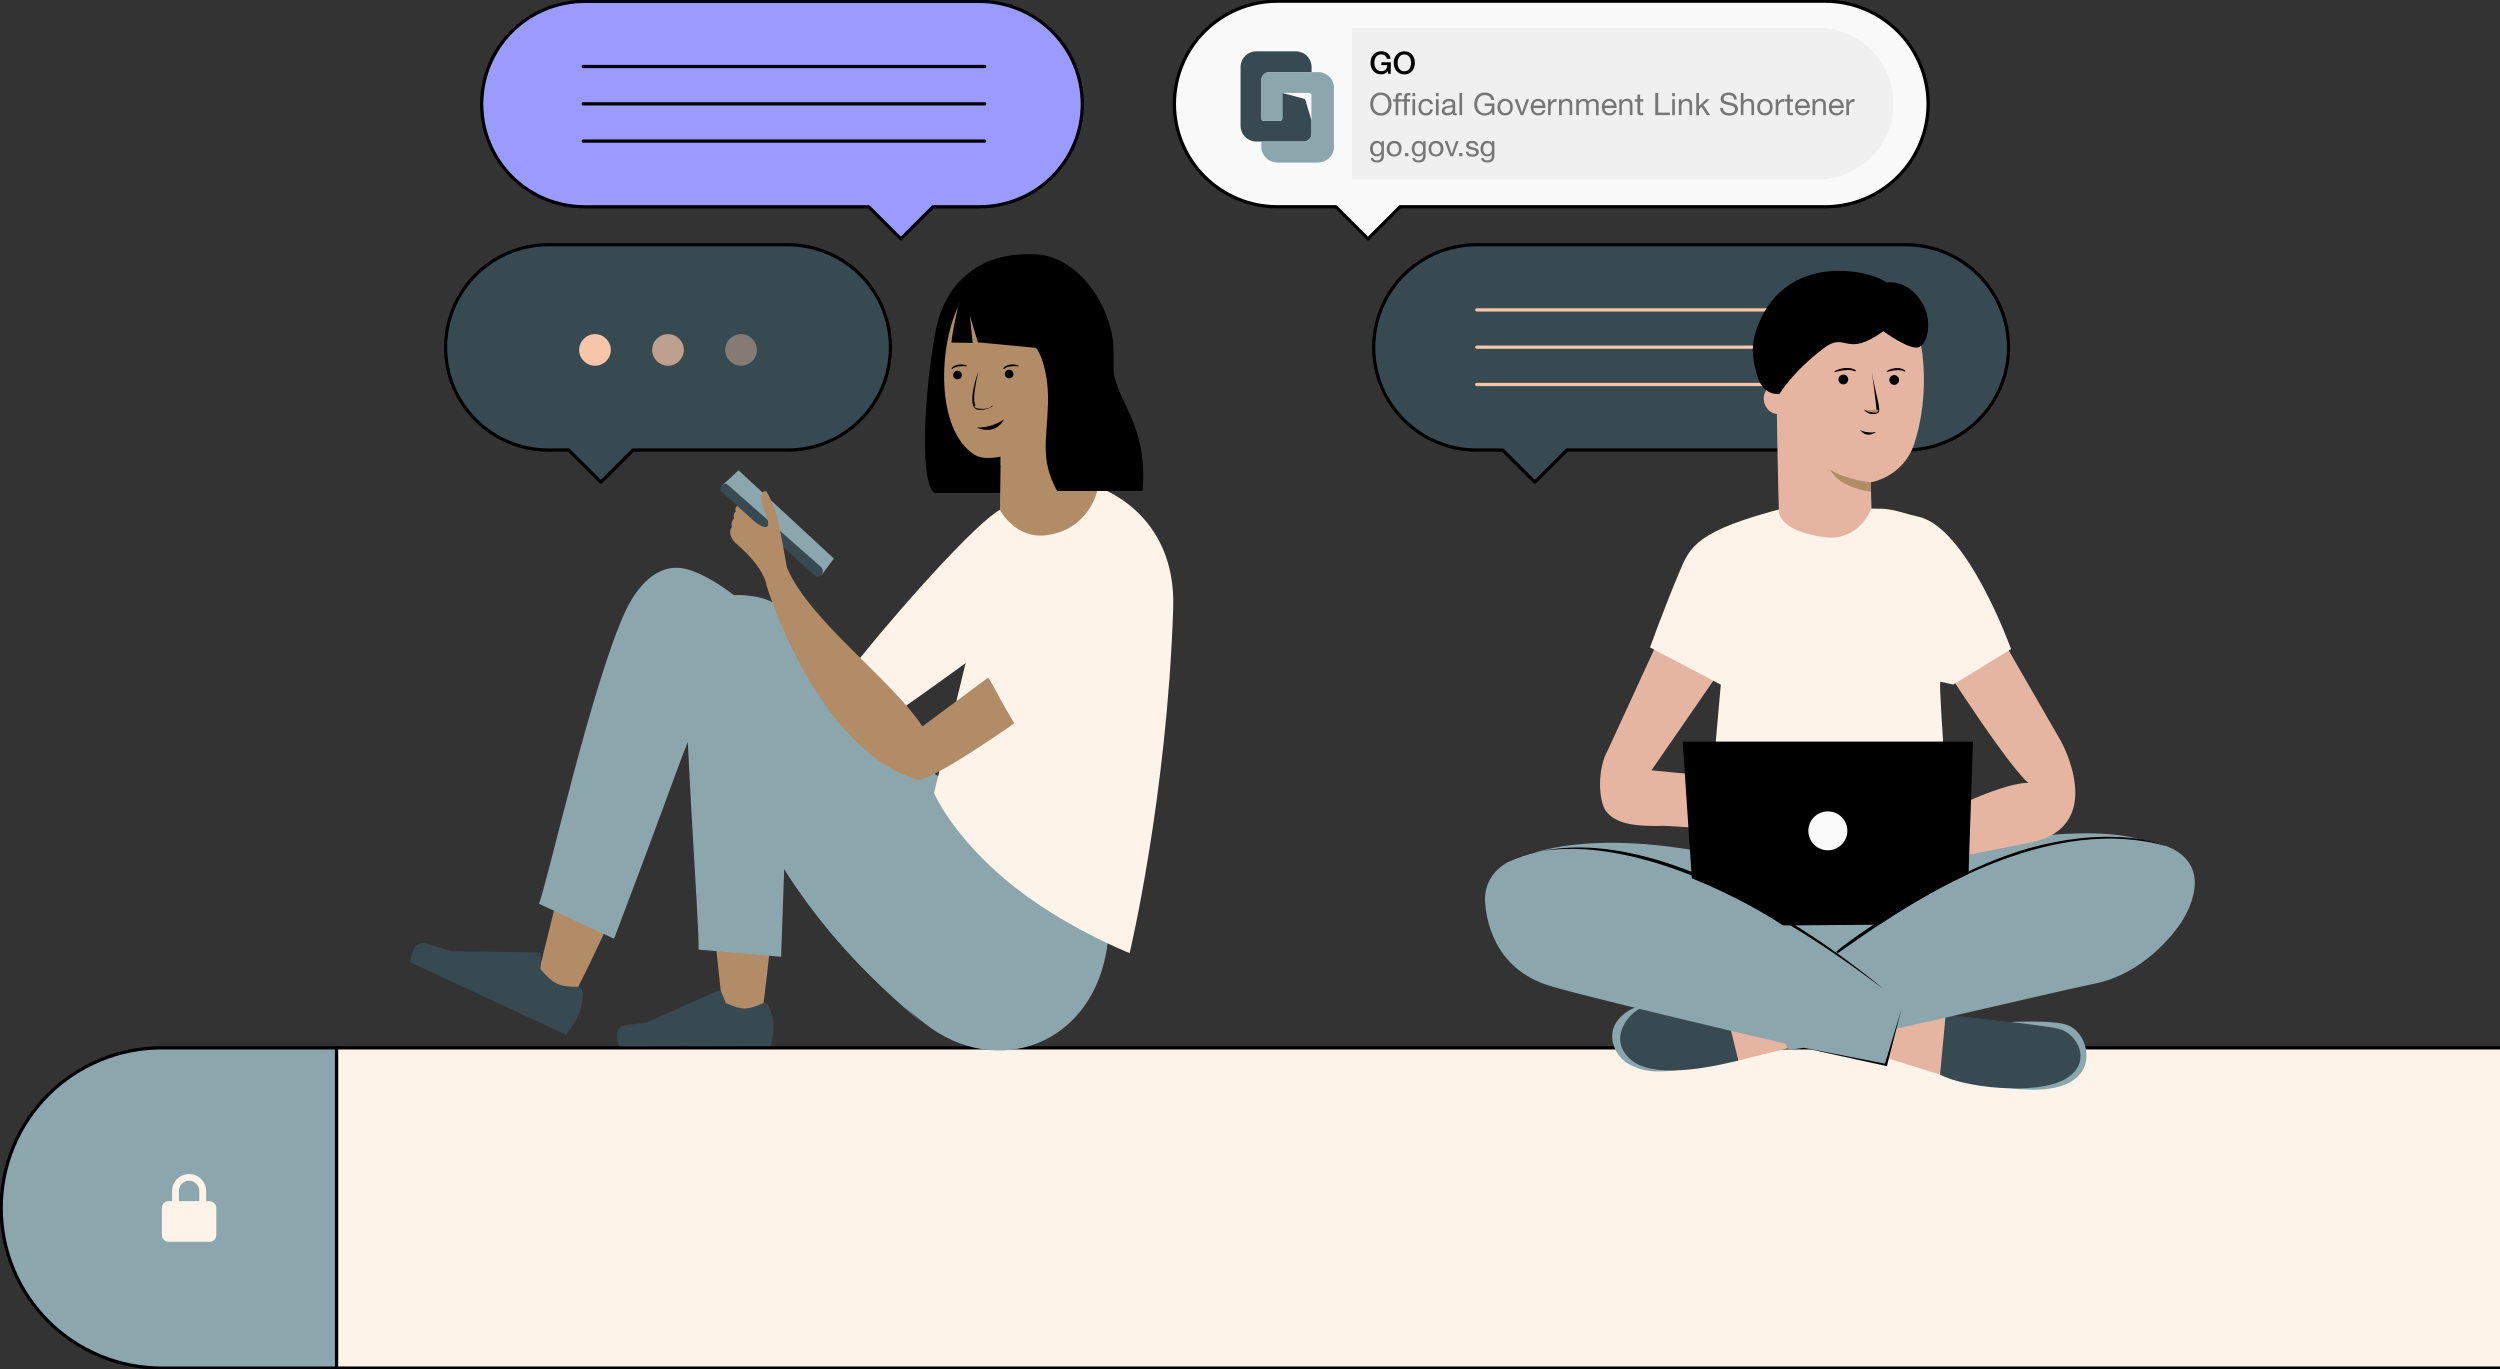 <svg width="765" height="419" viewBox="0 0 765 419" fill="none" xmlns="http://www.w3.org/2000/svg">
<rect x="0" y="0" width="765" height="419" fill="#333333" stroke="none"/>
<g clip-path="url(#clip0)">
<path d="M49.458 418.646C43.01 418.646 36.625 417.378 30.668 414.915C24.711 412.452 19.299 408.842 14.739 404.291C10.181 399.74 6.564 394.337 4.097 388.391C1.631 382.445 0.361 376.073 0.362 369.637C0.362 356.641 5.535 344.178 14.742 334.988C23.949 325.799 36.437 320.636 49.458 320.636H102.994V418.646H49.458Z" fill="#8CA6AD" stroke="black" stroke-miterlimit="10"/>
<path d="M797.535 418.646H102.995V320.636H797.535C810.557 320.636 823.045 325.799 832.253 334.988C841.462 344.177 846.636 356.641 846.638 369.637C846.638 376.073 845.368 382.446 842.9 388.392C840.432 394.338 836.816 399.741 832.256 404.291C827.696 408.842 822.283 412.452 816.326 414.915C810.368 417.378 803.983 418.646 797.535 418.646Z" fill="#FDF3E8" stroke="black" stroke-linecap="round" stroke-linejoin="round"/>
<path d="M57.869 359.254C56.494 359.256 55.176 359.8 54.2 360.766C53.225 361.733 52.671 363.045 52.66 364.417V367.533H51.624C51.072 367.533 50.542 367.752 50.151 368.141C49.76 368.53 49.539 369.057 49.538 369.608V377.916C49.538 378.469 49.757 378.998 50.149 379.389C50.54 379.779 51.071 379.999 51.624 379.999H64.106C64.659 379.999 65.19 379.779 65.582 379.389C65.973 378.998 66.193 378.469 66.193 377.916V369.637C66.191 369.086 65.97 368.559 65.579 368.17C65.188 367.781 64.658 367.562 64.106 367.562H63.07V364.417C63.061 363.046 62.509 361.734 61.534 360.767C60.56 359.8 59.243 359.256 57.869 359.254ZM54.746 367.562V364.417C54.746 363.59 55.075 362.798 55.661 362.213C56.246 361.629 57.041 361.301 57.869 361.301C58.697 361.301 59.491 361.629 60.077 362.213C60.662 362.798 60.991 363.59 60.991 364.417V367.533L54.746 367.562Z" fill="#FDF3E8"/>
<path d="M167.84 74.886H241.009C249.352 74.892 257.352 78.202 263.252 84.09C269.153 89.977 272.471 97.961 272.479 106.288C272.479 110.416 271.664 114.503 270.081 118.316C268.499 122.13 266.179 125.595 263.255 128.513C260.331 131.432 256.859 133.747 253.038 135.327C249.218 136.906 245.123 137.719 240.987 137.719H193.71L183.879 147.531L174.048 137.719H167.84C159.488 137.719 151.478 134.408 145.572 128.513C139.666 122.619 136.348 114.624 136.348 106.288C136.356 97.957 139.677 89.97 145.582 84.082C151.487 78.194 159.493 74.886 167.84 74.886Z" fill="#384A51" stroke="black" stroke-linecap="round" stroke-linejoin="round"/>
<path d="M182.068 111.92C184.744 111.92 186.914 109.755 186.914 107.083C186.914 104.412 184.744 102.246 182.068 102.246C179.391 102.246 177.221 104.412 177.221 107.083C177.221 109.755 179.391 111.92 182.068 111.92Z" fill="#F7C5A8"/>
<path opacity="0.7" d="M204.41 111.92C207.086 111.92 209.256 109.755 209.256 107.083C209.256 104.412 207.086 102.246 204.41 102.246C201.733 102.246 199.563 104.412 199.563 107.083C199.563 109.755 201.733 111.92 204.41 111.92Z" fill="#F7C5A8"/>
<path opacity="0.4" d="M226.759 111.92C229.435 111.92 231.605 109.755 231.605 107.083C231.605 104.412 229.435 102.246 226.759 102.246C224.082 102.246 221.912 104.412 221.912 107.083C221.912 109.755 224.082 111.92 226.759 111.92Z" fill="#F7C5A8"/>
<path d="M299.703 0.426H178.888C170.536 0.426 162.526 3.738 156.62 9.632C150.714 15.527 147.396 23.521 147.396 31.857C147.398 40.192 150.717 48.185 156.622 54.078C162.528 59.971 170.537 63.281 178.888 63.281H265.821L275.652 73.093L285.483 63.281H299.703C308.054 63.281 316.062 59.97 321.966 54.077C327.871 48.184 331.188 40.191 331.188 31.857C331.188 23.523 327.871 15.529 321.967 9.635C316.062 3.74 308.054 0.428 299.703 0.426Z" fill="#9A9AFF" stroke="black" stroke-linecap="round" stroke-linejoin="round"/>
<path d="M178.475 20.354H301.297" stroke="black" stroke-linecap="round" stroke-linejoin="round"/>
<path d="M178.475 31.77H301.297" stroke="black" stroke-linecap="round" stroke-linejoin="round"/>
<path d="M178.475 43.18H301.297" stroke="black" stroke-linecap="round" stroke-linejoin="round"/>
<path d="M558.482 0.361H390.875C382.517 0.361 374.501 3.675 368.591 9.574C362.681 15.472 359.361 23.472 359.361 31.814C359.36 35.945 360.175 40.036 361.758 43.853C363.341 47.669 365.662 51.138 368.589 54.059C371.515 56.98 374.99 59.298 378.813 60.879C382.637 62.46 386.736 63.274 390.875 63.274H408.747L418.585 73.093L428.423 63.274H558.482C566.842 63.274 574.86 59.959 580.771 54.059C586.682 48.16 590.003 40.158 590.003 31.814C590.001 23.472 586.679 15.472 580.768 9.573C574.857 3.675 566.841 0.361 558.482 0.361Z" fill="#F9F9F9" stroke="black" stroke-linecap="round" stroke-linejoin="round"/>
<path d="M556.222 54.879H413.709V8.553H556.222C562.37 8.553 568.267 10.991 572.614 15.33C576.962 19.669 579.404 25.554 579.404 31.691C579.411 34.733 578.816 37.748 577.654 40.561C576.492 43.374 574.785 45.93 572.632 48.084C570.479 50.238 567.921 51.947 565.105 53.113C562.289 54.279 559.27 54.879 556.222 54.879Z" fill="#F0F0F0"/>
<path d="M425.554 22.609H424.829L424.648 21.821C424.386 22.126 424.063 22.373 423.699 22.544C423.356 22.689 422.985 22.761 422.612 22.754C422.143 22.761 421.678 22.665 421.25 22.472C420.863 22.293 420.517 22.034 420.236 21.713C419.951 21.382 419.732 20.999 419.591 20.585C419.302 19.697 419.302 18.74 419.591 17.852C419.732 17.44 419.951 17.059 420.236 16.731C420.515 16.405 420.861 16.144 421.25 15.964C421.678 15.771 422.143 15.675 422.612 15.682C422.965 15.678 423.317 15.727 423.656 15.827C423.977 15.915 424.279 16.062 424.547 16.261C424.82 16.465 425.047 16.725 425.213 17.022C425.379 17.32 425.48 17.65 425.51 17.989H424.351C424.329 17.781 424.26 17.581 424.148 17.403C424.047 17.239 423.914 17.096 423.757 16.984C423.597 16.87 423.418 16.784 423.228 16.731C423.028 16.673 422.821 16.643 422.612 16.644C422.287 16.635 421.966 16.71 421.678 16.861C421.42 17.001 421.201 17.202 421.04 17.447C420.868 17.697 420.743 17.976 420.671 18.271C420.596 18.581 420.557 18.899 420.555 19.218C420.557 19.535 420.596 19.85 420.671 20.158C420.745 20.455 420.87 20.736 421.04 20.99C421.203 21.231 421.422 21.429 421.678 21.568C421.966 21.719 422.287 21.794 422.612 21.785C422.885 21.797 423.158 21.758 423.417 21.669C423.639 21.59 423.841 21.465 424.011 21.301C424.176 21.134 424.301 20.931 424.373 20.708C424.455 20.458 424.499 20.197 424.503 19.934H422.707V19.059H425.604L425.554 22.609Z" fill="black"/>
<path d="M429.727 15.704C430.194 15.697 430.656 15.793 431.081 15.986C431.475 16.163 431.824 16.424 432.103 16.753C432.386 17.081 432.603 17.462 432.74 17.873C433.04 18.76 433.04 19.72 432.74 20.607C432.603 21.02 432.386 21.403 432.103 21.735C431.821 22.058 431.472 22.317 431.081 22.494C430.653 22.68 430.19 22.776 429.723 22.776C429.256 22.776 428.793 22.68 428.365 22.494C427.977 22.314 427.631 22.056 427.35 21.735C427.062 21.404 426.841 21.021 426.698 20.607C426.408 19.718 426.408 18.761 426.698 17.873C426.839 17.462 427.058 17.081 427.343 16.753C427.622 16.427 427.968 16.165 428.357 15.986C428.787 15.791 429.255 15.695 429.727 15.704ZM429.727 16.666C429.402 16.657 429.08 16.732 428.792 16.883C428.534 17.023 428.315 17.224 428.155 17.468C427.983 17.719 427.857 17.998 427.785 18.293C427.706 18.602 427.668 18.921 427.669 19.24C427.668 19.557 427.706 19.873 427.785 20.18C427.859 20.476 427.984 20.758 428.155 21.011C428.318 21.252 428.536 21.451 428.792 21.59C429.08 21.741 429.402 21.816 429.727 21.807C430.051 21.814 430.373 21.739 430.661 21.59C430.916 21.449 431.134 21.251 431.299 21.011C431.464 20.756 431.586 20.475 431.661 20.18C431.742 19.873 431.783 19.557 431.784 19.24C431.783 18.92 431.742 18.602 431.661 18.293C431.588 18 431.465 17.721 431.299 17.468C431.136 17.225 430.917 17.024 430.661 16.883C430.373 16.733 430.051 16.659 429.727 16.666Z" fill="black"/>
<path d="M419.498 30.512C419.628 30.1 419.837 29.717 420.113 29.384C420.39 29.053 420.736 28.787 421.128 28.604C421.567 28.398 422.048 28.297 422.533 28.307C423.033 28.292 423.529 28.394 423.982 28.604C424.373 28.787 424.719 29.053 424.996 29.384C425.273 29.716 425.48 30.099 425.605 30.512C425.884 31.377 425.884 32.308 425.605 33.173C425.481 33.587 425.274 33.971 424.996 34.301C424.719 34.632 424.373 34.899 423.982 35.082C423.527 35.286 423.032 35.385 422.533 35.371C422.049 35.38 421.569 35.281 421.128 35.082C420.736 34.899 420.39 34.632 420.113 34.301C419.836 33.969 419.626 33.586 419.498 33.173C419.227 32.307 419.227 31.379 419.498 30.512ZM420.331 32.848C420.413 33.169 420.553 33.473 420.744 33.744C420.932 34.01 421.18 34.228 421.468 34.381C421.8 34.538 422.162 34.619 422.529 34.619C422.897 34.619 423.259 34.538 423.591 34.381C423.88 34.229 424.128 34.011 424.315 33.744C424.511 33.475 424.654 33.171 424.735 32.848C424.822 32.52 424.866 32.182 424.866 31.843C424.866 31.504 424.822 31.166 424.735 30.838C424.654 30.515 424.511 30.211 424.315 29.941C424.126 29.676 423.878 29.459 423.591 29.305C423.259 29.148 422.897 29.067 422.529 29.067C422.162 29.067 421.8 29.148 421.468 29.305C421.182 29.46 420.934 29.678 420.744 29.941C420.553 30.213 420.413 30.517 420.331 30.838C420.236 31.155 420.185 31.483 420.179 31.814C420.179 32.164 420.23 32.512 420.331 32.848Z" fill="#767676"/>
<path d="M426.25 31.04V30.368H427.075V29.645C427.065 29.479 427.089 29.312 427.148 29.156C427.207 29 427.298 28.859 427.416 28.741C427.706 28.52 428.066 28.412 428.43 28.437H428.691L428.944 28.495V29.218C428.872 29.193 428.796 29.176 428.72 29.168H428.495C428.334 29.154 428.174 29.195 428.039 29.283C427.978 29.337 427.932 29.404 427.904 29.48C427.876 29.556 427.868 29.637 427.879 29.717V30.368H428.829V31.091H427.879V35.27H427.075V31.04H426.25Z" fill="#767676"/>
<path d="M428.872 31.041V30.368H429.697V29.645C429.686 29.478 429.711 29.311 429.771 29.155C429.831 28.999 429.925 28.858 430.045 28.741C430.331 28.518 430.69 28.409 431.052 28.438H431.313C431.401 28.45 431.488 28.47 431.574 28.495V29.218C431.501 29.194 431.426 29.177 431.349 29.168H431.117C430.957 29.155 430.796 29.195 430.661 29.284C430.602 29.338 430.557 29.406 430.529 29.481C430.501 29.557 430.492 29.638 430.502 29.717V30.368H431.451V31.091H430.502V35.27H429.697V31.041H428.872Z" fill="#767676"/>
<path d="M432.226 29.45V28.466H433.03V29.45H432.226ZM433.03 30.368V35.256H432.226V30.368H433.03Z" fill="#767676"/>
<path d="M437.21 31.185C436.978 31.002 436.687 30.909 436.392 30.925C436.141 30.919 435.892 30.973 435.667 31.084C435.478 31.186 435.317 31.333 435.196 31.511C435.076 31.699 434.99 31.907 434.943 32.125C434.892 32.363 434.867 32.605 434.87 32.848C434.867 33.072 434.894 33.296 434.95 33.513C434.997 33.718 435.083 33.912 435.204 34.085C435.316 34.253 435.468 34.392 435.646 34.489C435.9 34.608 436.183 34.655 436.462 34.626C436.741 34.596 437.008 34.492 437.232 34.323C437.47 34.09 437.617 33.78 437.645 33.448H438.471C438.414 33.978 438.173 34.472 437.79 34.844C437.386 35.184 436.869 35.359 436.341 35.336C436.004 35.343 435.668 35.282 435.356 35.155C435.078 35.044 434.83 34.871 434.631 34.649C434.438 34.416 434.29 34.148 434.197 33.86C434.098 33.532 434.05 33.191 434.052 32.848C434.051 32.501 434.1 32.155 434.197 31.821C434.284 31.52 434.43 31.237 434.624 30.99C434.823 30.755 435.07 30.565 435.349 30.433C435.668 30.295 436.014 30.226 436.363 30.231C436.627 30.23 436.89 30.265 437.145 30.332C437.377 30.393 437.595 30.496 437.79 30.636C437.977 30.778 438.133 30.958 438.246 31.163C438.37 31.387 438.449 31.633 438.478 31.887H437.645C437.587 31.609 437.433 31.361 437.21 31.185Z" fill="#767676"/>
<path d="M439.413 29.45V28.466H440.224V29.45H439.413ZM440.224 30.368V35.256H439.413V30.368H440.224Z" fill="#767676"/>
<path d="M445.809 35.198C445.631 35.291 445.431 35.334 445.23 35.321C445.14 35.325 445.051 35.313 444.966 35.283C444.882 35.253 444.804 35.207 444.737 35.147C444.667 35.071 444.613 34.981 444.581 34.882C444.548 34.783 444.537 34.679 444.549 34.576C444.345 34.831 444.078 35.028 443.774 35.147C443.471 35.265 443.149 35.324 442.825 35.321C442.612 35.322 442.401 35.298 442.194 35.248C442.009 35.203 441.834 35.122 441.68 35.01C441.532 34.899 441.413 34.756 441.332 34.59C441.239 34.401 441.189 34.194 441.187 33.983C441.177 33.749 441.225 33.515 441.325 33.303C441.414 33.131 441.543 32.982 441.702 32.87C441.862 32.758 442.041 32.675 442.231 32.624C442.431 32.565 442.634 32.516 442.839 32.479C443.064 32.436 443.274 32.4 443.469 32.378C443.648 32.361 443.825 32.33 443.998 32.284C444.13 32.255 444.252 32.193 444.353 32.103C444.401 32.061 444.438 32.008 444.462 31.949C444.486 31.89 444.496 31.827 444.491 31.763C444.497 31.614 444.462 31.467 444.389 31.337C444.327 31.235 444.239 31.151 444.136 31.091C444.025 31.033 443.905 30.994 443.781 30.975C443.653 30.968 443.525 30.968 443.397 30.975C443.102 30.964 442.81 31.032 442.549 31.17C442.429 31.248 442.332 31.355 442.267 31.482C442.202 31.609 442.172 31.751 442.18 31.893H441.376C441.375 31.627 441.44 31.363 441.564 31.127C441.672 30.923 441.829 30.749 442.02 30.621C442.218 30.493 442.436 30.4 442.665 30.346C442.922 30.287 443.184 30.258 443.448 30.259C443.668 30.258 443.889 30.275 444.107 30.31C444.314 30.337 444.515 30.401 444.701 30.498C444.874 30.597 445.019 30.739 445.121 30.91C445.245 31.13 445.303 31.381 445.288 31.633V34.149C445.273 34.286 445.273 34.425 445.288 34.562C445.288 34.648 445.382 34.692 445.512 34.692C445.596 34.69 445.679 34.675 445.759 34.648L445.809 35.198ZM444.505 32.681C444.388 32.768 444.251 32.825 444.107 32.848C443.938 32.882 443.764 32.91 443.585 32.935L443.042 33.014C442.873 33.036 442.707 33.08 442.549 33.144C442.411 33.206 442.289 33.301 442.194 33.419C442.093 33.557 442.045 33.726 442.057 33.896C442.054 34.012 442.081 34.127 442.136 34.229C442.19 34.318 442.261 34.394 442.346 34.453C442.438 34.51 442.538 34.551 442.643 34.576C442.764 34.587 442.885 34.587 443.006 34.576C443.237 34.582 443.468 34.545 443.687 34.468C443.857 34.406 444.014 34.312 444.15 34.193C444.265 34.093 444.356 33.97 444.418 33.831C444.474 33.718 444.503 33.595 444.505 33.47V32.681Z" fill="#767676"/>
<path d="M447.411 28.466V35.22H446.606V28.466H447.411Z" fill="#767676"/>
<path d="M455.503 35.14C455.124 35.29 454.721 35.368 454.314 35.372C453.847 35.38 453.385 35.284 452.96 35.09C452.575 34.922 452.229 34.676 451.946 34.367C451.669 34.042 451.46 33.666 451.33 33.26C451.185 32.849 451.112 32.416 451.112 31.98C451.109 31.505 451.178 31.033 451.315 30.578C451.437 30.154 451.642 29.759 451.917 29.414C452.191 29.078 452.535 28.804 452.924 28.611C453.363 28.406 453.844 28.305 454.329 28.315C454.679 28.312 455.027 28.356 455.365 28.445C455.679 28.522 455.977 28.657 456.242 28.843C456.5 29.039 456.717 29.285 456.879 29.566C457.065 29.878 457.188 30.225 457.241 30.585H456.336C456.303 30.348 456.219 30.121 456.089 29.92C455.975 29.737 455.825 29.58 455.648 29.457C455.463 29.336 455.26 29.246 455.046 29.189C454.809 29.13 454.566 29.101 454.322 29.103C453.975 29.09 453.63 29.164 453.32 29.32C453.009 29.475 452.743 29.706 452.547 29.992C452.355 30.271 452.215 30.582 452.134 30.91C452.047 31.256 452.003 31.61 452.003 31.966C452.002 32.309 452.053 32.651 452.156 32.978C452.248 33.29 452.398 33.582 452.598 33.839C452.794 34.088 453.041 34.292 453.322 34.439C453.633 34.59 453.976 34.664 454.322 34.656C454.644 34.664 454.964 34.608 455.264 34.489C455.522 34.384 455.755 34.224 455.945 34.02C456.137 33.812 456.283 33.565 456.372 33.296C456.465 33.02 456.507 32.728 456.495 32.436H454.322V31.662H457.292V35.22H456.72L456.488 34.381C456.234 34.718 455.894 34.98 455.503 35.14Z" fill="#767676"/>
<path d="M458.371 31.771C458.467 31.474 458.619 31.199 458.821 30.961C459.02 30.73 459.267 30.545 459.545 30.419C460.202 30.149 460.939 30.149 461.595 30.419C461.872 30.547 462.119 30.731 462.32 30.961C462.521 31.199 462.673 31.474 462.769 31.771C462.873 32.098 462.924 32.44 462.921 32.783C462.923 33.121 462.872 33.458 462.769 33.781C462.673 34.077 462.521 34.352 462.32 34.59C462.121 34.82 461.873 35.003 461.595 35.126C460.937 35.386 460.204 35.386 459.545 35.126C459.266 35.004 459.019 34.821 458.821 34.59C458.619 34.352 458.467 34.077 458.371 33.781C458.268 33.458 458.217 33.121 458.219 32.783C458.216 32.44 458.268 32.098 458.371 31.771ZM459.19 33.571C459.26 33.781 459.371 33.975 459.516 34.142C459.649 34.295 459.815 34.416 460.001 34.496C460.189 34.578 460.391 34.62 460.595 34.62C460.8 34.62 461.002 34.578 461.19 34.496C461.376 34.416 461.542 34.295 461.675 34.142C461.82 33.975 461.931 33.781 462.001 33.571C462.165 33.056 462.165 32.503 462.001 31.988C461.929 31.776 461.819 31.58 461.675 31.409C461.54 31.256 461.375 31.133 461.19 31.047C461.002 30.966 460.8 30.924 460.595 30.924C460.391 30.924 460.189 30.966 460.001 31.047C459.816 31.133 459.651 31.256 459.516 31.409C459.372 31.58 459.262 31.776 459.19 31.988C459.026 32.503 459.026 33.056 459.19 33.571Z" fill="#767676"/>
<path d="M465.268 35.219L463.45 30.368H464.37L465.739 34.438L467.072 30.368H467.92L466.13 35.255L465.268 35.219Z" fill="#767676"/>
<path d="M472.121 34.909C471.719 35.196 471.232 35.341 470.738 35.321C470.39 35.332 470.044 35.268 469.723 35.133C469.445 35.015 469.197 34.834 468.999 34.605C468.794 34.368 468.644 34.089 468.557 33.788C468.455 33.455 468.399 33.11 468.39 32.761C468.385 32.414 468.444 32.068 468.564 31.742C468.665 31.444 468.828 31.17 469.042 30.939C469.244 30.712 469.491 30.53 469.767 30.404C470.06 30.278 470.375 30.214 470.694 30.216C471.074 30.205 471.45 30.297 471.781 30.484C472.062 30.67 472.297 30.917 472.469 31.207C472.644 31.486 472.767 31.795 472.831 32.118C472.896 32.424 472.923 32.738 472.911 33.051H469.245C469.236 33.258 469.26 33.466 469.318 33.665C469.375 33.851 469.468 34.023 469.593 34.171C469.726 34.325 469.892 34.446 470.078 34.526C470.307 34.622 470.555 34.666 470.803 34.656C471.101 34.671 471.395 34.59 471.643 34.425C471.874 34.246 472.029 33.988 472.078 33.701H472.867C472.781 34.184 472.514 34.615 472.121 34.909ZM471.926 31.771C471.859 31.606 471.761 31.456 471.636 31.33C471.434 31.136 471.18 31.005 470.905 30.952C470.63 30.9 470.345 30.928 470.086 31.033C469.922 31.102 469.775 31.203 469.651 31.33C469.529 31.457 469.433 31.607 469.368 31.771C469.298 31.941 469.256 32.122 469.245 32.306H472.056C472.043 32.122 471.999 31.941 471.926 31.771Z" fill="#767676"/>
<path d="M474.512 30.368V31.395C474.669 31.043 474.919 30.74 475.236 30.52C475.558 30.318 475.936 30.225 476.316 30.252V31.091C476.035 31.084 475.755 31.128 475.49 31.221C475.273 31.297 475.083 31.433 474.939 31.612C474.795 31.793 474.692 32.002 474.635 32.226C474.56 32.492 474.518 32.767 474.512 33.043V35.212H473.715V30.368H474.512Z" fill="#767676"/>
<path d="M477.823 30.368V31.091C477.976 30.806 478.207 30.572 478.489 30.414C478.772 30.256 479.094 30.183 479.417 30.202C479.691 30.193 479.965 30.239 480.221 30.339C480.419 30.42 480.597 30.543 480.742 30.701C480.876 30.865 480.971 31.058 481.018 31.265C481.078 31.501 481.107 31.744 481.104 31.988V35.205H480.308V31.908C480.316 31.776 480.297 31.644 480.252 31.52C480.207 31.395 480.137 31.281 480.047 31.185C479.951 31.094 479.837 31.023 479.712 30.977C479.588 30.931 479.455 30.911 479.322 30.918C479.104 30.911 478.887 30.951 478.685 31.033C478.511 31.101 478.357 31.21 478.236 31.351C478.113 31.496 478.02 31.663 477.96 31.843C477.901 32.04 477.871 32.245 477.873 32.45V35.212H477.069V30.368H477.823Z" fill="#767676"/>
<path d="M483.089 30.368V31.091C483.257 30.826 483.491 30.61 483.768 30.465C484.045 30.319 484.356 30.248 484.669 30.259C484.955 30.257 485.238 30.321 485.495 30.448C485.62 30.515 485.731 30.606 485.82 30.717C485.91 30.827 485.976 30.955 486.016 31.091C486.177 30.834 486.402 30.622 486.668 30.476C486.94 30.331 487.244 30.256 487.552 30.259C487.777 30.258 488.001 30.285 488.218 30.339C488.405 30.388 488.58 30.474 488.733 30.592C488.877 30.71 488.989 30.861 489.059 31.033C489.145 31.237 489.187 31.456 489.182 31.677V35.292H488.378V32.017C488.379 31.873 488.364 31.73 488.334 31.59C488.314 31.466 488.267 31.347 488.197 31.243C488.12 31.143 488.021 31.064 487.907 31.012C487.756 30.948 487.593 30.919 487.429 30.925C487.257 30.916 487.085 30.942 486.924 31C486.762 31.059 486.614 31.148 486.487 31.265C486.373 31.386 486.283 31.529 486.225 31.686C486.167 31.842 486.14 32.009 486.147 32.176V35.22H485.379V32.017C485.38 31.868 485.365 31.721 485.335 31.576C485.312 31.453 485.263 31.337 485.19 31.236C485.119 31.137 485.025 31.057 484.915 31.004C484.77 30.948 484.614 30.921 484.459 30.925C484.249 30.92 484.042 30.97 483.857 31.069C483.702 31.157 483.565 31.272 483.452 31.409C483.345 31.528 483.261 31.665 483.205 31.814C483.161 31.927 483.137 32.047 483.133 32.168V35.212H482.336V30.368H483.089Z" fill="#767676"/>
<path d="M493.883 34.909C493.48 35.194 492.994 35.339 492.5 35.321C492.15 35.331 491.801 35.267 491.478 35.133C491.2 35.013 490.953 34.833 490.754 34.605C490.552 34.366 490.401 34.088 490.312 33.788C490.212 33.455 490.158 33.109 490.152 32.761C490.145 32.414 490.202 32.069 490.319 31.742C490.426 31.447 490.588 31.174 490.797 30.939C490.999 30.712 491.245 30.53 491.522 30.404C491.812 30.278 492.125 30.214 492.442 30.216C492.822 30.205 493.197 30.297 493.528 30.484C493.824 30.664 494.072 30.912 494.253 31.207C494.428 31.486 494.551 31.795 494.615 32.118C494.68 32.424 494.707 32.738 494.695 33.051H491.029C491.022 33.258 491.049 33.466 491.109 33.665C491.159 33.853 491.254 34.027 491.384 34.171C491.513 34.326 491.677 34.448 491.862 34.526C492.091 34.621 492.338 34.666 492.587 34.656C492.882 34.671 493.174 34.589 493.42 34.425C493.65 34.246 493.805 33.988 493.854 33.701H494.651C494.554 34.185 494.28 34.615 493.883 34.909ZM493.688 31.771C493.619 31.606 493.518 31.456 493.391 31.33C493.266 31.204 493.118 31.104 492.956 31.033C492.782 30.959 492.595 30.922 492.405 30.925C492.22 30.92 492.035 30.954 491.863 31.024C491.691 31.093 491.536 31.198 491.406 31.33C491.289 31.461 491.193 31.61 491.123 31.771C491.056 31.942 491.014 32.123 491 32.306H493.818C493.805 32.122 493.761 31.941 493.688 31.771Z" fill="#767676"/>
<path d="M496.245 30.368V31.091C496.4 30.808 496.631 30.574 496.913 30.416C497.196 30.259 497.517 30.184 497.839 30.202C498.114 30.191 498.388 30.238 498.643 30.339C498.844 30.415 499.023 30.539 499.165 30.701C499.3 30.866 499.396 31.058 499.447 31.265C499.501 31.502 499.528 31.744 499.527 31.988V35.205H498.723V31.908C498.732 31.776 498.713 31.642 498.667 31.518C498.62 31.393 498.548 31.28 498.455 31.185C498.359 31.093 498.245 31.022 498.121 30.976C497.996 30.93 497.863 30.91 497.731 30.918C497.512 30.911 497.295 30.951 497.093 31.033C496.92 31.102 496.766 31.211 496.644 31.351C496.523 31.496 496.432 31.663 496.376 31.843C496.314 32.039 496.282 32.244 496.282 32.45V35.212H495.521V30.368H496.245Z" fill="#767676"/>
<path d="M502.86 30.368V31.091H501.889V34.128C501.88 34.202 501.88 34.278 501.889 34.352C501.9 34.405 501.931 34.452 501.976 34.482C502.031 34.522 502.096 34.545 502.164 34.547H502.468H502.838V35.27H502.222C502.042 35.272 501.863 35.258 501.686 35.227C501.555 35.207 501.433 35.152 501.331 35.068C501.232 34.985 501.161 34.874 501.128 34.75C501.073 34.572 501.048 34.386 501.056 34.2V31.091H500.223V30.368H501.056V28.922H501.867V30.368H502.86Z" fill="#767676"/>
<path d="M507.416 28.466V34.46H510.995V35.22H506.518V28.466H507.416Z" fill="#767676"/>
<path d="M511.698 29.45V28.466H512.502V29.45H511.698ZM512.502 30.368V35.256H511.698V30.368H512.502Z" fill="#767676"/>
<path d="M514.509 30.368V31.091C514.662 30.806 514.893 30.572 515.175 30.414C515.458 30.256 515.779 30.183 516.102 30.202C516.377 30.193 516.651 30.239 516.907 30.339C517.105 30.42 517.283 30.543 517.428 30.701C517.562 30.865 517.656 31.058 517.703 31.265C517.763 31.501 517.793 31.744 517.79 31.988V35.205H516.979V31.908C516.987 31.776 516.968 31.644 516.923 31.52C516.879 31.395 516.809 31.281 516.718 31.185C516.622 31.094 516.508 31.023 516.384 30.977C516.259 30.931 516.126 30.911 515.994 30.918C515.775 30.911 515.558 30.951 515.356 31.033C515.183 31.101 515.028 31.21 514.907 31.351C514.785 31.496 514.691 31.663 514.632 31.843C514.572 32.04 514.543 32.245 514.545 32.45V35.212H513.741V30.368H514.509Z" fill="#767676"/>
<path d="M519.877 28.466V32.465L522.108 30.368H523.188L521.246 32.147L523.332 35.256H522.325L520.645 32.703L519.92 33.426V35.277H519.065V28.466H519.877Z" fill="#767676"/>
<path d="M530.091 29.392C529.752 29.165 529.348 29.051 528.94 29.067C528.752 29.065 528.566 29.082 528.382 29.117C528.207 29.152 528.04 29.218 527.889 29.312C527.748 29.4 527.631 29.522 527.549 29.667C527.459 29.835 527.416 30.025 527.426 30.216C527.419 30.402 527.483 30.583 527.607 30.722C527.745 30.863 527.914 30.972 528.099 31.04C528.334 31.131 528.576 31.198 528.824 31.243L529.613 31.416C529.881 31.482 530.149 31.554 530.41 31.64C530.667 31.721 530.911 31.838 531.135 31.988C531.337 32.13 531.505 32.315 531.627 32.53C531.756 32.807 531.818 33.11 531.808 33.415C531.798 33.72 531.716 34.019 531.569 34.287C531.411 34.538 531.198 34.751 530.946 34.909C530.687 35.076 530.4 35.196 530.099 35.263C529.792 35.335 529.479 35.371 529.164 35.371C528.802 35.372 528.441 35.323 528.092 35.227C527.771 35.141 527.469 34.996 527.201 34.8C526.947 34.607 526.74 34.36 526.592 34.077C526.441 33.744 526.367 33.38 526.375 33.014H527.223C527.218 33.265 527.275 33.514 527.389 33.737C527.493 33.938 527.642 34.111 527.824 34.243C528.013 34.38 528.227 34.478 528.454 34.533C528.691 34.596 528.934 34.627 529.179 34.627C529.385 34.627 529.591 34.611 529.794 34.576C529.986 34.536 530.171 34.47 530.345 34.381C530.508 34.291 530.645 34.162 530.744 34.005C530.852 33.824 530.904 33.615 530.896 33.405C530.905 33.198 530.838 32.995 530.707 32.834C530.572 32.68 530.404 32.558 530.215 32.479C529.982 32.378 529.739 32.303 529.49 32.255L528.701 32.082C528.433 32.024 528.172 31.951 527.911 31.872C527.656 31.803 527.412 31.698 527.187 31.561C526.986 31.435 526.818 31.264 526.694 31.062C526.56 30.827 526.495 30.559 526.506 30.288C526.497 29.995 526.562 29.703 526.697 29.442C526.831 29.18 527.029 28.956 527.273 28.792C527.511 28.627 527.776 28.505 528.056 28.43C528.351 28.352 528.656 28.313 528.961 28.314C529.287 28.313 529.611 28.354 529.925 28.437C530.21 28.511 530.477 28.644 530.707 28.828C530.935 29.003 531.116 29.232 531.236 29.493C531.375 29.795 531.449 30.123 531.453 30.455H530.599C530.596 30.252 530.55 30.051 530.462 29.868C530.375 29.684 530.248 29.522 530.091 29.392Z" fill="#767676"/>
<path d="M533.511 28.466V31.048C533.572 30.902 533.663 30.772 533.779 30.664C533.893 30.56 534.022 30.475 534.163 30.411C534.304 30.345 534.452 30.296 534.605 30.267C534.752 30.232 534.903 30.215 535.054 30.216C535.329 30.206 535.603 30.252 535.858 30.354C536.059 30.43 536.238 30.554 536.38 30.715C536.514 30.88 536.611 31.073 536.662 31.279C536.716 31.516 536.743 31.759 536.742 32.002V35.22H535.938V31.908C535.947 31.775 535.927 31.642 535.879 31.518C535.832 31.394 535.758 31.281 535.663 31.188C535.569 31.095 535.455 31.023 535.33 30.977C535.204 30.932 535.071 30.914 534.938 30.925C534.72 30.918 534.503 30.958 534.301 31.04C534.128 31.11 533.974 31.219 533.851 31.358C533.729 31.502 533.637 31.669 533.583 31.85C533.518 32.046 533.486 32.251 533.489 32.458V35.22H532.685V28.466H533.511Z" fill="#767676"/>
<path d="M537.857 31.771C537.952 31.472 538.108 31.197 538.314 30.961C538.513 30.73 538.76 30.545 539.038 30.419C539.695 30.149 540.432 30.149 541.088 30.419C541.366 30.545 541.613 30.73 541.813 30.961C542.019 31.197 542.174 31.472 542.269 31.771C542.373 32.098 542.424 32.44 542.421 32.783C542.424 33.121 542.372 33.458 542.269 33.781C542.174 34.079 542.019 34.355 541.813 34.59C541.615 34.821 541.367 35.004 541.088 35.126C540.43 35.386 539.697 35.386 539.038 35.126C538.759 35.004 538.512 34.821 538.314 34.59C538.108 34.355 537.952 34.079 537.857 33.781C537.76 33.457 537.711 33.121 537.712 32.783C537.711 32.44 537.76 32.099 537.857 31.771ZM538.683 33.571C538.747 33.784 538.858 33.979 539.009 34.142C539.141 34.297 539.307 34.418 539.495 34.496C539.681 34.581 539.884 34.623 540.089 34.619C540.291 34.623 540.491 34.581 540.675 34.496C540.865 34.418 541.034 34.297 541.168 34.142C541.313 33.975 541.424 33.781 541.494 33.571C541.648 33.054 541.648 32.504 541.494 31.988C541.422 31.776 541.312 31.58 541.168 31.409C541.031 31.255 540.864 31.132 540.675 31.047C540.491 30.966 540.291 30.924 540.089 30.925C539.884 30.925 539.682 30.967 539.495 31.047C539.308 31.131 539.143 31.255 539.009 31.409C538.86 31.576 538.749 31.774 538.683 31.988C538.519 32.503 538.519 33.056 538.683 33.571Z" fill="#767676"/>
<path d="M544.138 30.368V31.395C544.298 31.044 544.548 30.742 544.863 30.52C545.186 30.32 545.563 30.227 545.942 30.252V31.091C545.664 31.084 545.386 31.128 545.124 31.221C544.907 31.297 544.717 31.433 544.573 31.611C544.429 31.793 544.326 32.002 544.269 32.226C544.202 32.501 544.17 32.782 544.175 33.065V35.234H543.371V30.368H544.138Z" fill="#767676"/>
<path d="M548.659 30.368V31.091H547.681V34.128C547.668 34.202 547.668 34.278 547.681 34.352C547.692 34.405 547.723 34.452 547.768 34.482C547.823 34.522 547.888 34.545 547.956 34.547H548.26H548.63V35.27H548.014C547.834 35.272 547.655 35.258 547.478 35.227C547.347 35.207 547.225 35.152 547.123 35.068C547.033 34.967 546.975 34.841 546.956 34.706C546.907 34.527 546.885 34.342 546.891 34.157V31.048H546.058V30.368H546.891V28.922H547.681V30.368H548.659Z" fill="#767676"/>
<path d="M553.02 34.909C552.617 35.194 552.131 35.339 551.636 35.321C551.287 35.331 550.938 35.267 550.615 35.133C550.336 35.015 550.088 34.834 549.891 34.605C549.689 34.366 549.538 34.088 549.449 33.788C549.35 33.454 549.294 33.109 549.282 32.761C549.277 32.414 549.336 32.068 549.456 31.742C549.563 31.447 549.725 31.174 549.934 30.939C550.135 30.712 550.382 30.53 550.658 30.404C550.948 30.278 551.262 30.214 551.579 30.216C551.958 30.205 552.334 30.297 552.665 30.484C552.96 30.666 553.208 30.913 553.39 31.207C553.565 31.486 553.688 31.795 553.752 32.118C553.817 32.424 553.843 32.738 553.832 33.051H550.166C550.159 33.258 550.186 33.466 550.246 33.665C550.297 33.852 550.388 34.024 550.514 34.171C550.646 34.325 550.812 34.446 550.999 34.526C551.228 34.621 551.475 34.666 551.723 34.656C552.019 34.671 552.311 34.589 552.557 34.425C552.787 34.246 552.942 33.988 552.991 33.701H553.788C553.69 34.185 553.417 34.615 553.02 34.909ZM552.825 31.771C552.756 31.606 552.655 31.456 552.528 31.33C552.403 31.204 552.255 31.104 552.093 31.033C551.919 30.96 551.731 30.923 551.542 30.925C551.357 30.92 551.172 30.954 551 31.024C550.828 31.093 550.673 31.198 550.543 31.33C550.298 31.599 550.155 31.944 550.137 32.306H552.948C552.94 32.121 552.899 31.94 552.825 31.771Z" fill="#767676"/>
<path d="M555.396 30.368V31.091C555.551 30.808 555.782 30.574 556.064 30.416C556.346 30.259 556.667 30.184 556.99 30.202C557.277 30.198 557.56 30.255 557.823 30.368C558.024 30.444 558.203 30.568 558.345 30.73C558.48 30.895 558.576 31.087 558.627 31.294C558.681 31.531 558.708 31.773 558.707 32.017V35.234H557.903V31.908C557.912 31.775 557.892 31.642 557.844 31.518C557.797 31.394 557.724 31.281 557.629 31.188C557.534 31.095 557.42 31.023 557.295 30.977C557.17 30.932 557.036 30.914 556.903 30.925C556.685 30.919 556.468 30.958 556.266 31.04C556.092 31.108 555.938 31.217 555.817 31.358C555.694 31.502 555.603 31.669 555.549 31.85C555.483 32.046 555.451 32.251 555.454 32.458V35.22H554.636V30.368H555.396Z" fill="#767676"/>
<path d="M563.372 34.909C562.969 35.194 562.482 35.339 561.988 35.321C561.638 35.331 561.29 35.267 560.967 35.133C560.689 35.013 560.442 34.833 560.243 34.605C560.041 34.366 559.89 34.088 559.801 33.788C559.701 33.455 559.647 33.109 559.641 32.761C559.634 32.414 559.691 32.069 559.808 31.742C559.915 31.447 560.077 31.174 560.286 30.939C560.487 30.712 560.734 30.53 561.01 30.404C561.301 30.278 561.614 30.214 561.93 30.216C562.31 30.205 562.686 30.297 563.017 30.484C563.313 30.664 563.561 30.912 563.742 31.207C563.917 31.486 564.04 31.795 564.104 32.118C564.169 32.424 564.195 32.738 564.184 33.051H560.518C560.511 33.258 560.538 33.466 560.598 33.665C560.648 33.853 560.742 34.027 560.873 34.171C561.001 34.326 561.165 34.448 561.351 34.526C561.58 34.621 561.827 34.666 562.075 34.656C562.371 34.671 562.663 34.589 562.909 34.425C563.139 34.246 563.294 33.988 563.343 33.701H564.14C564.042 34.185 563.769 34.615 563.372 34.909ZM563.177 31.771C563.108 31.606 563.007 31.456 562.879 31.33C562.755 31.204 562.607 31.104 562.445 31.033C562.271 30.959 562.083 30.922 561.894 30.925C561.709 30.92 561.524 30.954 561.352 31.024C561.18 31.093 561.024 31.198 560.895 31.33C560.777 31.461 560.682 31.61 560.612 31.771C560.545 31.942 560.503 32.123 560.489 32.306H563.307C563.294 32.122 563.25 31.941 563.177 31.771Z" fill="#767676"/>
<path d="M565.719 30.368V31.394C565.879 31.044 566.129 30.742 566.444 30.52C566.767 30.319 567.144 30.225 567.523 30.252V31.091C567.243 31.085 566.963 31.129 566.697 31.221C566.483 31.301 566.293 31.436 566.147 31.611C566.003 31.791 565.901 32.001 565.85 32.226C565.797 32.495 565.777 32.769 565.792 33.043V35.212H564.988V30.368H565.719Z" fill="#767676"/>
<path d="M422.982 49.167C422.763 49.366 422.505 49.518 422.225 49.614C421.945 49.71 421.648 49.747 421.352 49.724C421.13 49.725 420.909 49.7 420.693 49.652C420.478 49.611 420.272 49.533 420.084 49.42C419.904 49.318 419.75 49.175 419.635 49.001C419.508 48.816 419.44 48.597 419.44 48.372H420.164C420.161 48.5 420.207 48.625 420.295 48.719C420.374 48.815 420.473 48.894 420.584 48.95C420.706 49.01 420.835 49.054 420.968 49.081C421.099 49.091 421.229 49.091 421.359 49.081C421.579 49.088 421.798 49.043 421.997 48.95C422.167 48.87 422.314 48.748 422.424 48.596C422.544 48.432 422.628 48.245 422.671 48.047C422.723 47.809 422.748 47.567 422.743 47.324V47.02C422.621 47.29 422.412 47.512 422.149 47.649C421.885 47.778 421.595 47.845 421.302 47.844C420.989 47.854 420.679 47.789 420.396 47.656C420.149 47.54 419.931 47.369 419.758 47.157C419.584 46.943 419.451 46.697 419.367 46.434C419.279 46.144 419.235 45.841 419.237 45.538C419.238 45.252 419.275 44.968 419.346 44.692C419.413 44.411 419.533 44.146 419.701 43.911C419.874 43.667 420.102 43.466 420.367 43.325C420.678 43.165 421.025 43.088 421.374 43.101C421.653 43.1 421.929 43.164 422.178 43.289C422.423 43.42 422.622 43.622 422.75 43.867V43.209H423.475V47.432C423.535 48.052 423.36 48.672 422.982 49.167ZM422.012 47.085C422.183 46.987 422.328 46.848 422.432 46.68C422.543 46.502 422.624 46.306 422.671 46.102C422.772 45.693 422.772 45.266 422.671 44.858C422.625 44.67 422.547 44.491 422.439 44.33C422.332 44.16 422.182 44.022 422.004 43.931C421.825 43.839 421.625 43.797 421.425 43.81C421.221 43.8 421.019 43.841 420.835 43.93C420.652 44.018 420.493 44.151 420.374 44.316C420.279 44.474 420.213 44.648 420.179 44.829C420.126 45.037 420.099 45.251 420.099 45.465C420.099 45.674 420.121 45.883 420.164 46.087C420.199 46.289 420.27 46.482 420.374 46.658C420.475 46.824 420.614 46.963 420.78 47.063C420.968 47.176 421.184 47.231 421.403 47.222C421.618 47.219 421.828 47.159 422.012 47.049V47.085Z" fill="#767676"/>
<path d="M424.525 44.569C424.616 44.286 424.764 44.025 424.96 43.802C425.16 43.579 425.407 43.404 425.684 43.289C426.307 43.038 427.003 43.038 427.626 43.289C427.901 43.406 428.148 43.581 428.35 43.802C428.543 44.026 428.689 44.287 428.777 44.569C428.861 44.889 428.892 45.221 428.872 45.552C428.873 45.873 428.824 46.193 428.727 46.499C428.633 46.766 428.488 47.011 428.299 47.222C428.098 47.443 427.851 47.618 427.575 47.736C426.95 47.976 426.258 47.976 425.633 47.736C425.357 47.621 425.109 47.445 424.909 47.222C424.718 47.012 424.57 46.766 424.474 46.499C424.379 46.192 424.333 45.873 424.337 45.552C424.346 45.216 424.41 44.884 424.525 44.569ZM425.307 46.275C425.375 46.474 425.481 46.658 425.619 46.817C425.746 46.962 425.904 47.076 426.083 47.15C426.259 47.226 426.448 47.266 426.64 47.266C426.832 47.266 427.022 47.226 427.198 47.15C427.374 47.072 427.532 46.959 427.662 46.817C427.8 46.66 427.903 46.475 427.966 46.275C428.042 46.041 428.081 45.797 428.082 45.552C428.08 45.306 428.041 45.063 427.966 44.829C427.903 44.629 427.8 44.444 427.662 44.287C427.535 44.14 427.376 44.024 427.198 43.947C427.022 43.87 426.832 43.831 426.64 43.831C426.448 43.831 426.259 43.87 426.083 43.947C425.902 44.02 425.743 44.137 425.619 44.287C425.481 44.446 425.375 44.63 425.307 44.829C425.235 45.063 425.198 45.307 425.199 45.552C425.197 45.797 425.234 46.041 425.307 46.275Z" fill="#767676"/>
<path d="M430.944 46.831V47.822H429.951V46.831H430.944Z" fill="#767676"/>
<path d="M435.74 49.167C435.52 49.366 435.263 49.518 434.982 49.614C434.702 49.709 434.405 49.747 434.11 49.724C433.888 49.725 433.667 49.7 433.45 49.652C433.235 49.611 433.029 49.532 432.842 49.42C432.661 49.318 432.507 49.174 432.393 49.001C432.266 48.816 432.198 48.596 432.197 48.372H432.922C432.919 48.499 432.963 48.622 433.045 48.719C433.129 48.814 433.229 48.892 433.342 48.95C433.464 49.01 433.593 49.053 433.726 49.081C433.856 49.09 433.987 49.09 434.117 49.081C434.337 49.087 434.555 49.043 434.754 48.95C434.924 48.87 435.071 48.748 435.182 48.596C435.302 48.432 435.386 48.245 435.428 48.047C435.481 47.809 435.505 47.566 435.501 47.324V47.02C435.379 47.29 435.17 47.511 434.907 47.649C434.643 47.778 434.353 47.845 434.059 47.844C433.746 47.853 433.436 47.789 433.153 47.656C432.905 47.538 432.685 47.368 432.509 47.157C432.339 46.941 432.209 46.696 432.125 46.434C432.036 46.144 431.992 45.841 431.994 45.538C431.996 45.252 432.032 44.968 432.103 44.692C432.17 44.411 432.291 44.146 432.458 43.911C432.631 43.669 432.856 43.468 433.117 43.325C433.431 43.166 433.78 43.089 434.131 43.101C434.41 43.099 434.686 43.164 434.935 43.289C435.18 43.42 435.379 43.621 435.508 43.867V43.209H436.232V47.432C436.293 48.052 436.117 48.671 435.74 49.167ZM434.769 47.085C434.939 46.985 435.083 46.846 435.189 46.68C435.301 46.502 435.381 46.306 435.428 46.102C435.52 45.692 435.52 45.267 435.428 44.858C435.379 44.671 435.301 44.493 435.196 44.33C435.09 44.16 434.939 44.022 434.761 43.931C434.582 43.839 434.382 43.797 434.182 43.809C433.964 43.802 433.747 43.849 433.552 43.947C433.386 44.038 433.243 44.163 433.132 44.316C433.017 44.477 432.933 44.658 432.885 44.851C432.835 45.059 432.811 45.273 432.813 45.487C432.813 45.696 432.835 45.904 432.878 46.109C432.913 46.31 432.984 46.504 433.088 46.68C433.189 46.845 433.328 46.984 433.494 47.085C433.682 47.197 433.898 47.253 434.117 47.244C434.348 47.242 434.575 47.174 434.769 47.049V47.085Z" fill="#767676"/>
<path d="M437.29 44.569C437.381 44.286 437.528 44.025 437.724 43.802C437.923 43.577 438.171 43.402 438.449 43.289C439.072 43.038 439.768 43.038 440.39 43.289C440.668 43.403 440.915 43.578 441.115 43.802C441.314 44.023 441.462 44.285 441.549 44.569C441.647 44.877 441.696 45.199 441.694 45.523C441.696 45.844 441.647 46.164 441.549 46.47C441.455 46.738 441.308 46.984 441.115 47.193C440.915 47.417 440.668 47.593 440.39 47.707C439.766 47.947 439.073 47.947 438.449 47.707C438.171 47.594 437.923 47.418 437.724 47.193C437.533 46.983 437.386 46.737 437.29 46.47C437.195 46.163 437.148 45.844 437.152 45.523C437.148 45.2 437.195 44.878 437.29 44.569ZM438.065 46.275C438.133 46.474 438.239 46.658 438.376 46.817C438.502 46.961 438.658 47.074 438.833 47.15C439.011 47.228 439.203 47.268 439.398 47.266C439.59 47.268 439.78 47.228 439.956 47.15C440.131 47.074 440.287 46.961 440.412 46.817C440.552 46.66 440.658 46.475 440.724 46.275C440.797 46.041 440.834 45.797 440.832 45.552C440.833 45.307 440.796 45.063 440.724 44.829C440.658 44.629 440.552 44.444 440.412 44.287C440.289 44.139 440.133 44.022 439.956 43.947C439.78 43.868 439.59 43.829 439.398 43.831C439.203 43.829 439.011 43.868 438.833 43.947C438.656 44.022 438.499 44.139 438.376 44.287C438.239 44.446 438.133 44.63 438.065 44.829C437.992 45.063 437.956 45.307 437.956 45.552C437.955 45.797 437.991 46.041 438.065 46.275Z" fill="#767676"/>
<path d="M443.802 47.822L442.085 43.209H442.94L444.237 47.056L445.534 43.209H446.331L444.643 47.822H443.802Z" fill="#767676"/>
<path d="M447.512 46.831V47.822H446.52V46.831H447.512Z" fill="#767676"/>
<path d="M449.417 46.795C449.488 46.908 449.585 47.002 449.7 47.07C449.821 47.139 449.953 47.188 450.091 47.215C450.239 47.244 450.389 47.258 450.54 47.258H450.917C451.041 47.241 451.163 47.207 451.279 47.157C451.388 47.113 451.483 47.041 451.554 46.947C451.63 46.845 451.668 46.72 451.663 46.593C451.666 46.506 451.647 46.42 451.608 46.343C451.569 46.266 451.51 46.2 451.438 46.152C451.267 46.04 451.078 45.957 450.88 45.906C450.656 45.841 450.409 45.783 450.156 45.733C449.909 45.684 449.666 45.614 449.431 45.523C449.219 45.436 449.028 45.302 448.874 45.132C448.707 44.93 448.626 44.67 448.649 44.409C448.642 44.2 448.698 43.994 448.808 43.816C448.908 43.653 449.045 43.514 449.207 43.412C449.378 43.302 449.567 43.221 449.765 43.173C449.967 43.127 450.173 43.103 450.381 43.101C450.624 43.099 450.866 43.121 451.105 43.166C451.311 43.205 451.508 43.284 451.684 43.397C451.858 43.51 452 43.664 452.097 43.845C452.21 44.07 452.27 44.317 452.271 44.568H451.547C451.542 44.437 451.502 44.31 451.431 44.2C451.369 44.102 451.285 44.02 451.185 43.961C451.078 43.902 450.963 43.858 450.844 43.831C450.723 43.804 450.599 43.792 450.475 43.795H450.134C450.024 43.813 449.917 43.845 449.815 43.889C449.725 43.93 449.646 43.992 449.584 44.069C449.517 44.151 449.483 44.254 449.489 44.359C449.489 44.42 449.501 44.481 449.526 44.537C449.551 44.593 449.588 44.644 449.634 44.684C449.735 44.778 449.854 44.851 449.982 44.901C450.14 44.961 450.302 45.009 450.467 45.046L451.004 45.161C451.192 45.205 451.38 45.255 451.561 45.313C451.735 45.366 451.899 45.447 452.047 45.552C452.184 45.651 452.299 45.776 452.387 45.92C452.479 46.091 452.524 46.283 452.518 46.477C452.532 46.73 452.472 46.982 452.344 47.2C452.23 47.384 452.073 47.538 451.887 47.649C451.689 47.761 451.474 47.842 451.25 47.887C451.011 47.931 450.768 47.953 450.525 47.952C450.282 47.952 450.039 47.925 449.801 47.873C449.581 47.822 449.372 47.732 449.185 47.605C449.004 47.483 448.855 47.319 448.751 47.128C448.641 46.903 448.581 46.656 448.577 46.405H449.337C449.33 46.54 449.358 46.674 449.417 46.795Z" fill="#767676"/>
<path d="M456.777 49.167C456.558 49.366 456.3 49.518 456.02 49.614C455.74 49.709 455.443 49.747 455.147 49.724C454.926 49.724 454.704 49.7 454.488 49.652C454.274 49.608 454.068 49.53 453.88 49.42C453.7 49.316 453.547 49.173 453.43 49.001C453.31 48.813 453.242 48.595 453.235 48.372H453.959C453.962 48.499 454.008 48.621 454.09 48.719C454.172 48.815 454.273 48.894 454.387 48.95C454.506 49.01 454.633 49.053 454.763 49.081C454.894 49.09 455.024 49.09 455.155 49.081C455.374 49.087 455.593 49.043 455.792 48.95C455.963 48.872 456.111 48.75 456.219 48.596C456.339 48.432 456.423 48.245 456.466 48.047C456.521 47.809 456.548 47.567 456.545 47.324V47.02C456.426 47.292 456.216 47.514 455.951 47.649C455.69 47.779 455.403 47.846 455.111 47.844C454.798 47.854 454.488 47.79 454.205 47.656C453.956 47.54 453.736 47.37 453.561 47.157C453.386 46.943 453.254 46.697 453.17 46.434C453.081 46.144 453.037 45.841 453.039 45.538C453.041 45.252 453.077 44.968 453.148 44.692C453.215 44.411 453.336 44.146 453.503 43.911C453.679 43.668 453.906 43.468 454.169 43.325C454.48 43.166 454.827 43.089 455.176 43.101C455.458 43.099 455.736 43.163 455.988 43.289C456.23 43.423 456.428 43.624 456.56 43.867V43.209H457.284V47.432C457.344 48.054 457.163 48.675 456.777 49.167ZM455.807 47.085C455.979 46.985 456.125 46.846 456.234 46.68C456.34 46.5 456.418 46.305 456.466 46.102C456.517 45.891 456.544 45.675 456.545 45.458C456.547 45.256 456.522 45.054 456.473 44.858C456.427 44.671 456.351 44.493 456.248 44.33C456.14 44.174 455.999 44.043 455.835 43.947C455.648 43.849 455.438 43.802 455.227 43.809C455.011 43.803 454.797 43.85 454.604 43.947C454.435 44.035 454.289 44.162 454.177 44.316C454.064 44.477 453.983 44.659 453.937 44.851C453.885 45.059 453.858 45.272 453.858 45.487C453.858 45.696 453.88 45.904 453.923 46.109C453.964 46.31 454.037 46.503 454.14 46.68C454.238 46.845 454.375 46.984 454.539 47.085C454.729 47.198 454.948 47.254 455.169 47.244C455.396 47.241 455.617 47.173 455.807 47.049V47.085Z" fill="#767676"/>
<path d="M392.381 28.459L398.996 30.216C399.116 30.249 399.226 30.312 399.315 30.399C399.404 30.487 399.468 30.596 399.503 30.715L401.321 36.933V40.903C401.321 41.541 401.067 42.154 400.614 42.605C400.162 43.057 399.548 43.311 398.909 43.311H384.42C383.142 43.305 381.918 42.794 381.017 41.891C380.115 40.987 379.609 39.763 379.609 38.488V20.52C379.611 19.242 380.121 18.017 381.027 17.115C381.933 16.212 383.161 15.705 384.441 15.705H396.489C397.125 15.701 397.756 15.823 398.344 16.063C398.933 16.303 399.468 16.657 399.919 17.105C400.37 17.552 400.728 18.084 400.973 18.671C401.217 19.257 401.343 19.885 401.343 20.52V22.082H388.404C387.764 22.082 387.149 22.335 386.696 22.787C386.242 23.238 385.986 23.851 385.984 24.49V36.275C385.984 36.467 386.061 36.651 386.197 36.787C386.333 36.922 386.517 36.998 386.709 36.998H391.657C391.849 36.998 392.033 36.922 392.169 36.787C392.305 36.651 392.381 36.467 392.381 36.275V28.459Z" fill="#384A51"/>
<path d="M390.817 49.63C389.553 49.628 388.342 49.126 387.448 48.234C386.555 47.343 386.052 46.134 386.05 44.872V43.383H398.909C399.565 43.383 400.194 43.123 400.658 42.661C401.122 42.199 401.384 41.572 401.386 40.917V29.182C401.386 28.977 401.306 28.781 401.162 28.635C401.019 28.489 400.823 28.405 400.618 28.401H392.316V36.275C392.316 36.45 392.247 36.619 392.124 36.743C392 36.868 391.833 36.939 391.657 36.941H386.709C386.534 36.939 386.366 36.868 386.242 36.743C386.119 36.619 386.05 36.45 386.05 36.275V24.49C386.052 23.867 386.3 23.27 386.741 22.83C387.183 22.39 387.78 22.142 388.404 22.14H403.364C404.63 22.142 405.843 22.644 406.738 23.537C407.633 24.43 408.136 25.641 408.138 26.904V44.872C408.136 46.135 407.632 47.345 406.737 48.237C405.842 49.129 404.629 49.63 403.364 49.63H390.817Z" fill="#8CA6AD"/>
<path d="M403.364 22.204C404.613 22.204 405.811 22.7 406.694 23.581C407.577 24.462 408.073 25.658 408.073 26.904V44.872C408.071 46.117 407.574 47.311 406.691 48.191C405.809 49.071 404.612 49.565 403.364 49.565H390.817C389.569 49.565 388.373 49.071 387.49 48.191C386.607 47.311 386.11 46.117 386.108 44.872V43.426H398.909C399.581 43.426 400.226 43.159 400.702 42.685C401.177 42.21 401.445 41.566 401.445 40.895V29.182C401.445 28.961 401.358 28.749 401.204 28.591C401.05 28.433 400.84 28.342 400.619 28.336H392.259V36.289C392.259 36.449 392.195 36.601 392.082 36.714C391.97 36.826 391.817 36.89 391.657 36.89H386.709C386.55 36.89 386.397 36.826 386.284 36.714C386.171 36.601 386.108 36.449 386.108 36.289V24.489C386.11 23.883 386.353 23.302 386.783 22.873C387.214 22.445 387.797 22.204 388.405 22.204H403.364ZM403.364 22.081H388.405C387.764 22.081 387.15 22.335 386.696 22.786C386.243 23.238 385.987 23.85 385.985 24.489V36.275C385.985 36.467 386.061 36.651 386.197 36.786C386.333 36.922 386.517 36.998 386.709 36.998H391.657C391.849 36.998 392.034 36.922 392.17 36.786C392.305 36.651 392.382 36.467 392.382 36.275V28.459H400.619C400.811 28.459 400.995 28.535 401.131 28.671C401.267 28.806 401.343 28.99 401.343 29.182V40.903C401.343 41.219 401.281 41.532 401.159 41.824C401.038 42.116 400.861 42.382 400.637 42.605C400.413 42.829 400.147 43.006 399.854 43.127C399.561 43.248 399.247 43.31 398.931 43.31H385.985V44.872C385.987 46.15 386.497 47.375 387.403 48.278C388.309 49.181 389.537 49.688 390.817 49.688H403.364C403.999 49.688 404.627 49.565 405.213 49.323C405.799 49.081 406.332 48.727 406.781 48.28C407.229 47.833 407.585 47.301 407.828 46.717C408.071 46.132 408.196 45.505 408.196 44.872V26.904C408.197 26.271 408.073 25.643 407.83 25.058C407.588 24.472 407.232 23.94 406.783 23.492C406.334 23.044 405.801 22.689 405.215 22.447C404.628 22.205 403.999 22.081 403.364 22.081Z" fill="#7F9DA5"/>
<path d="M583.128 74.886H451.844C443.497 74.886 435.491 78.194 429.586 84.082C423.681 89.97 420.36 97.957 420.352 106.288C420.352 110.416 421.167 114.503 422.749 118.316C424.332 122.13 426.651 125.595 429.576 128.513C435.482 134.408 443.492 137.719 451.844 137.719H459.813L469.643 147.531L479.474 137.719H583.07C587.21 137.727 591.312 136.919 595.139 135.343C598.966 133.767 602.445 131.453 605.375 128.534C608.306 125.614 610.631 122.147 612.217 118.33C613.803 114.513 614.619 110.421 614.619 106.288C614.612 97.957 611.291 89.97 605.386 84.082C599.481 78.194 591.475 74.886 583.128 74.886Z" fill="#384A51" stroke="black" stroke-linecap="round" stroke-linejoin="round"/>
<path d="M451.902 94.82H584.722" stroke="#F7C5A8" stroke-linecap="round" stroke-linejoin="round"/>
<path d="M451.902 106.23H584.722" stroke="#F7C5A8" stroke-linecap="round" stroke-linejoin="round"/>
<path d="M451.902 117.647H584.722" stroke="#F7C5A8" stroke-linecap="round" stroke-linejoin="round"/>
<path d="M220.768 148.746L225.998 143.923L255.164 170.914L251.499 175.831L220.768 148.746Z" fill="#8CA6AD"/>
<path fill-rule="evenodd" clip-rule="evenodd" d="M237.568 192.613C238.379 199.518 239.147 218.397 239.248 240.074C239.306 252.727 237.285 278.352 233.192 310.723L221.354 310.636C216.841 269.827 213.907 236.574 212.545 217.11C210.43 223.444 207.981 230.508 205.301 237.883C198.882 255.757 180.018 296.971 174.15 307.296C170.477 313.767 161.986 308.106 163.616 302.372C165.246 296.638 188.247 199.778 196.586 181.868C199.368 175.889 213.588 175.954 218.609 183.38C225.846 180.487 236.293 181.76 237.568 192.613Z" fill="#B28B67"/>
<path fill-rule="evenodd" clip-rule="evenodd" d="M213.748 290.579C214.255 284.664 208.293 210.154 210.003 190.306C210.727 181.565 240.48 176.518 242.494 193.133L239.024 292.791L213.748 290.579Z" fill="#8CA6AD"/>
<path fill-rule="evenodd" clip-rule="evenodd" d="M235.256 307.932C235.074 307.539 234.743 307.234 234.335 307.084C233.928 306.934 233.478 306.95 233.083 307.13C231.509 307.959 229.785 308.466 228.012 308.619C226.505 308.619 224.544 308.062 222.129 306.949L220.731 303.587C220.687 303.488 220.623 303.399 220.544 303.325C220.465 303.25 220.372 303.192 220.27 303.154C220.168 303.116 220.06 303.098 219.952 303.102C219.843 303.105 219.736 303.13 219.637 303.175L198.027 312.842C196.303 313.102 194.144 313.399 191.507 313.724C188.87 314.049 188.211 316.204 189.428 320.188L235.966 320.087C236.38 317.94 236.622 315.764 236.691 313.579C236.533 311.663 236.063 309.785 235.3 308.019L235.256 307.932Z" fill="#384A51"/>
<path fill-rule="evenodd" clip-rule="evenodd" d="M178.359 303.84C178.361 303.346 178.167 302.872 177.819 302.521C177.471 302.17 176.999 301.971 176.504 301.967C173.809 301.967 171.839 301.649 170.578 301.063C169.028 300.34 167.289 298.829 165.348 296.53L165.536 292.408C165.538 292.286 165.516 292.164 165.47 292.05C165.425 291.936 165.358 291.832 165.273 291.744C165.187 291.656 165.085 291.586 164.973 291.538C164.86 291.489 164.739 291.463 164.616 291.461L137.812 291.02C135.913 290.456 133.559 289.719 130.726 288.8C127.894 287.882 126.148 289.762 125.481 294.44L173.295 316.652C174.755 314.653 176.051 312.54 177.171 310.333C177.757 309.082 178.17 306.97 178.395 304.006C178.389 303.949 178.376 303.894 178.359 303.84Z" fill="#384A51"/>
<path fill-rule="evenodd" clip-rule="evenodd" d="M209.952 174.125C231.526 179.656 265.886 227.153 291.177 239.778C324.863 256.596 338.939 288.678 338.939 288.678C334.991 319.986 304.818 330.463 282.853 313.102C222.332 265.265 219.217 209.706 217.399 209.778C216.182 209.829 206.351 238.932 187.892 287.253L164.898 276.537C167.202 271.592 180.974 209.294 191.457 186.879C194.347 180.654 200.722 171.76 209.952 174.125Z" fill="#8CA6AD"/>
<path d="M263.22 201.319C257.729 208.144 275.536 217.161 275.536 217.161C275.536 217.161 314.83 189.685 316.351 186.236C320.053 177.819 323.791 154.913 307.404 155.492C302.819 155.651 278.615 182.208 263.22 201.319Z" fill="#FDF3E8"/>
<path d="M305.673 160.922L335.853 149.021C335.853 149.021 359.941 156.511 358.999 186.033C357.152 243.48 345.669 291.649 345.669 291.649C345.669 291.649 324.573 283.385 307.759 269.235C290.945 255.085 285.823 242.655 285.823 242.655L305.673 160.922Z" fill="#FDF3E8"/>
<g style="mix-blend-mode:multiply">
<path d="M195.601 262.207C195.601 262.207 214.154 213.762 217.377 209.778C217.377 209.778 223.347 264.267 281.657 312.545C281.657 312.545 262.358 295.98 239.9 263.342C223.571 239.604 217.566 210.284 217.566 210.284L195.601 262.207Z" fill="#8CA6AD"/>
</g>
<path d="M251.339 173.604C250.984 173.257 223.042 148.63 222.55 148.203C222.057 147.777 221.202 148.203 220.768 148.745C220.564 148.989 220.455 149.299 220.462 149.616C220.468 149.934 220.59 150.238 220.804 150.474C221.224 150.85 249.057 175.86 249.369 176.142C249.919 176.684 251.086 176.366 251.499 175.831C251.717 175.493 251.82 175.093 251.791 174.691C251.763 174.289 251.604 173.908 251.339 173.604Z" fill="#384A51"/>
<path d="M240.813 173.734C240.813 173.734 238.285 159.042 237.372 156.721C236.459 154.4 234.923 150.38 234.329 150.293C233.735 150.206 231.562 150.517 234.329 157.429C237.097 164.342 231.265 159.866 231.265 159.866L225.607 154.805C225.334 154.977 225.138 155.247 225.06 155.559C224.982 155.872 225.027 156.202 225.187 156.482C224.868 156.721 224.641 157.062 224.545 157.448C224.449 157.834 224.489 158.241 224.658 158.601C224.301 158.942 224.049 159.377 223.929 159.856C223.81 160.334 223.829 160.837 223.984 161.305C222.731 162.621 223.753 165.043 225.187 166.265C234.192 173.908 234.605 179.28 234.605 179.28L240.813 173.734Z" fill="#B28B67"/>
<path d="M234.59 179.244C234.59 179.244 249.601 228.773 280.383 238.534C285.823 240.262 331.731 205.997 331.731 205.997L322.422 192.476L282.266 222.265C272.66 207.761 247.782 190.017 240.813 173.734C237.082 165.021 234.59 179.244 234.59 179.244Z" fill="#B28B67"/>
<path d="M334.556 173.336L300.79 204.623L310.968 221.708C306.021 224.109 349.27 196.864 350.009 191.029C351.124 182.165 353.631 173.177 343.337 170.958C341.788 170.663 340.193 170.724 338.672 171.136C337.15 171.548 335.743 172.3 334.556 173.336Z" fill="#FDF3E8"/>
<g style="mix-blend-mode:multiply">
<g style="mix-blend-mode:multiply">
<path d="M346.358 195.086C346.208 195.328 346.036 195.556 345.843 195.766C345.445 196.243 321.937 214.883 311.15 221.983L310.86 222.179L310.686 221.875C307.882 217.146 310.932 222.215 307.788 216.922C304.84 211.926 303.63 208.737 300.978 204.247L300.833 204.001L301.058 203.82C311.2 195.527 318.314 186.706 324.61 181.558L331.97 175.614L333.962 174.045C334.188 173.852 334.43 173.68 334.687 173.532C334.495 173.753 334.282 173.954 334.049 174.132L332.13 175.788C330.398 177.234 327.949 179.316 324.885 181.883C318.633 187.082 311.555 195.968 301.485 204.334L301.565 203.907C304.224 208.39 305.441 211.579 308.389 216.568C311.519 221.868 308.469 216.799 311.287 221.535L310.824 221.427C321.582 214.384 345.365 196.12 345.785 195.693C345.956 195.473 346.148 195.269 346.358 195.086Z" fill="#FDF3E8"/>
</g>
</g>
<path fill-rule="evenodd" clip-rule="evenodd" d="M313.909 77.807H316.191C329.753 77.807 340.75 93.953 340.75 107.496V126.295C340.75 132.324 338.524 138.141 334.497 142.635C330.471 147.129 324.926 149.984 318.923 150.654C318.923 150.719 318.923 150.777 318.923 150.835H285.786C280.549 145.723 283.867 112.333 286.554 100.128C289.952 84.662 301.587 77.807 313.909 77.807Z" fill="black"/>
<path fill-rule="evenodd" clip-rule="evenodd" d="M335.744 150.249C335.744 150.249 333.245 161.963 320.393 163.756C310.613 165.115 305.984 155.998 305.984 155.998L306.209 139.707C306.209 139.707 301.094 140.944 298.327 139.23C286.084 131.667 287.134 105.095 293.748 92.781C300.362 80.468 334.404 75.096 336.121 99.499C336.715 107.965 333.151 115.529 327.884 121.689L335.744 150.249Z" fill="#B28B67"/>
<path fill-rule="evenodd" clip-rule="evenodd" d="M316.8 106.433C307.635 100.764 297.319 99.412 294.661 90.309C298.21 85.088 302.391 78.942 315.619 78.942C322.523 78.942 336.186 78.942 340.75 113.649C342.054 123.511 351.356 130.149 349.617 150.25H323.479C318.147 140.416 320.422 134.69 320.69 123.128C320.929 112.224 317.307 106.05 316.8 106.433Z" fill="black"/>
<path fill-rule="evenodd" clip-rule="evenodd" d="M293.125 94.047C293.125 94.047 291.162 102.723 291.162 104.827L297.646 104.929L296.769 96.599L299.24 104.762L316.8 106.433L294.661 90.309L293.125 94.047Z" fill="black"/>
<g style="mix-blend-mode:multiply">
<path fill-rule="evenodd" clip-rule="evenodd" d="M306.208 139.707C306.208 139.707 312.997 139.02 317.169 136.222C317.169 136.222 315.489 140.777 306.208 142.245V139.707Z" fill="#B28B67"/>
</g>
<path fill-rule="evenodd" clip-rule="evenodd" d="M298.921 130.828C298.921 130.828 304.34 133.619 307.252 128.291C304.81 129.986 301.896 130.874 298.921 130.828Z" fill="black"/>
<path fill-rule="evenodd" clip-rule="evenodd" d="M295.885 111.913C295.719 111.711 292.915 110.836 291.285 112.557C291.104 112.745 291.285 113.027 291.408 112.918C291.943 112.462 292.612 112.191 293.314 112.145C295.19 111.834 296.233 112.347 295.885 111.913Z" fill="black"/>
<path fill-rule="evenodd" clip-rule="evenodd" d="M311.707 111.913C311.541 111.711 308.744 110.836 307.107 112.557C306.926 112.745 307.107 113.027 307.238 112.918C307.771 112.46 308.44 112.188 309.143 112.145C311.012 111.834 312.062 112.347 311.707 111.913Z" fill="black"/>
<path fill-rule="evenodd" clip-rule="evenodd" d="M299.355 113.634C299.355 113.634 295.255 124.82 299.254 125.377C300.929 125.568 302.615 125.124 303.977 124.133C303.977 124.133 299.862 125.225 298.826 124.415C297.79 123.605 297.747 121.096 299.355 113.634Z" fill="black"/>
<path d="M292.995 116.085C293.727 116.085 294.32 115.493 294.32 114.762C294.32 114.031 293.727 113.439 292.995 113.439C292.263 113.439 291.669 114.031 291.669 114.762C291.669 115.493 292.263 116.085 292.995 116.085Z" fill="black"/>
<path d="M308.802 115.774C309.535 115.774 310.128 115.182 310.128 114.451C310.128 113.72 309.535 113.128 308.802 113.128C308.07 113.128 307.477 113.72 307.477 114.451C307.477 115.182 308.07 115.774 308.802 115.774Z" fill="black"/>
<g style="mix-blend-mode:multiply">
<path d="M300.745 125.128C302.141 125.098 303.265 124.727 303.256 124.3C303.247 123.873 302.107 123.551 300.711 123.581C299.315 123.611 298.191 123.982 298.2 124.409C298.21 124.836 299.349 125.158 300.745 125.128Z" fill="#B28B67"/>
</g>
<path d="M545.016 126.522C547.098 125.877 548.193 123.444 547.461 121.087C546.728 118.73 544.446 117.341 542.363 117.986C540.281 118.631 539.186 121.064 539.918 123.421C540.651 125.778 542.933 127.167 545.016 126.522Z" fill="#E5B5A1"/>
<path d="M465.898 262.3C465.898 262.3 492.768 248.389 555.809 269.979C555.809 269.979 638.824 245.142 660.513 259.415L565.437 317.787L465.898 262.3Z" fill="#8CA6AD"/>
<path d="M515.081 179.388L492.043 229.438C488.704 235.222 489.088 245.099 491.493 248.28C494.659 252.46 501.476 252.915 509.242 252.698L547.442 254.99L548.536 239.944L505.351 235.714L536.633 190.422L515.081 179.388Z" fill="#E5B5A1"/>
<path d="M602.565 261.534L577.608 269.748C577.608 269.748 569.523 262.517 576.782 258.338C611.613 238.194 620.662 239.597 620.662 239.597C612.446 232.272 586.258 190.429 586.258 190.429L603.739 180.039L630.739 226.951C630.739 226.951 644.815 252.344 622.082 257.658L602.565 261.534Z" fill="#E5B5A1"/>
<path d="M526.563 209.511L504.888 198.115C504.888 198.115 509.307 185.932 513.82 175.209C517.174 167.256 518.848 162.455 546.471 155.34L576.448 155.687C580.723 156.15 582.244 157.025 587.134 158.145C602.123 161.573 615.387 198.636 615.387 198.636L597.696 209.482L593.712 208.6C593.14 211.405 597.899 271.801 597.899 271.801L520.934 273.392L526.563 209.511Z" fill="#FDF3E8"/>
<path d="M601.855 282.749L603.739 226.922H514.907L518.66 283.378L601.855 282.749Z" fill="black"/>
<path d="M553.354 254.239C553.354 255.417 553.704 256.569 554.36 257.549C555.015 258.529 555.948 259.292 557.039 259.743C558.129 260.194 559.33 260.312 560.488 260.082C561.646 259.852 562.709 259.285 563.544 258.452C564.379 257.618 564.947 256.557 565.178 255.401C565.408 254.245 565.29 253.047 564.838 251.959C564.386 250.87 563.621 249.94 562.639 249.285C561.658 248.63 560.504 248.281 559.323 248.281C557.74 248.281 556.221 248.908 555.102 250.026C553.982 251.143 553.354 252.659 553.354 254.239Z" fill="#FAFAFA"/>
<path d="M615.235 312.74C615.235 312.74 626.29 312.104 631.535 313.333C636.78 314.562 638.896 320.354 638.403 324.179C637.911 328.004 634.527 335.336 615.315 333.015L615.235 312.74Z" fill="#8CA6AD"/>
<path d="M505.554 307.592C503.621 307.438 501.678 307.748 499.889 308.495C498.099 309.242 496.515 310.405 495.267 311.887C491.029 316.949 494.427 323.629 498.65 325.748C502.874 327.867 505.475 328.257 513.139 327.527L505.554 307.592Z" fill="#8CA6AD"/>
<path d="M527.925 308.164C527.925 308.164 519.065 315.156 531.932 324.512C531.932 324.512 554.911 318.915 556.679 318.265L548.992 303.384L527.925 308.164Z" fill="#E5B5A1"/>
<path d="M577.956 323.926L593.661 328.821C593.661 328.821 610.94 323.811 595.364 310.608L579.861 308.438L577.956 323.926Z" fill="#E5B5A1"/>
<path d="M522.818 305.647C522.818 305.647 508.329 306.92 503.512 307.968C498.694 309.017 491.377 317.99 499.245 324.447C507.112 330.904 528.041 325.466 531.932 324.512L527.925 308.164L522.818 305.647Z" fill="#384A51"/>
<path d="M595.364 310.6C595.364 310.6 624.436 313.492 630.022 314.83C635.607 316.168 640.707 325.198 631.847 330.26C622.987 335.321 600.602 332.718 593.662 328.814L595.364 310.6Z" fill="#384A51"/>
<path d="M582.491 306.342C582.491 306.342 557.367 291.288 546.189 283.594C535.01 275.901 504.497 259.929 479.619 260.066C454.742 260.204 454.227 272.474 454.437 276.075C454.735 280.413 456.611 296.32 474.273 301.692C487.632 305.756 571.052 325.372 577.383 326.196L582.491 306.342Z" fill="#8CA6AD"/>
<path d="M547.123 321.128L539.712 303.558C539.712 303.558 560.388 293.63 567.494 288.374C574.601 283.117 611.823 255.576 647.799 256.415C683.775 257.253 668.808 280.434 666.946 283.023C665.084 285.611 655.978 297.961 641.033 300.976C626.088 303.991 553.266 321.8 547.123 321.128Z" fill="#8CA6AD"/>
<path d="M461.407 263.797C461.407 263.797 495.253 241.245 576.289 302.596C576.289 302.596 506.953 242.778 461.407 263.797Z" fill="black"/>
<path d="M562.286 291.75C562.286 291.75 575.326 282.43 582.781 278.048C590.235 273.667 628.182 249.003 663.02 258.96C663.02 258.96 648.98 252.351 622.77 259.054C596.907 265.663 564.959 288.07 561.873 291.28L562.286 291.75Z" fill="black"/>
<path d="M581.853 308.8L577.369 326.196L550.644 320.354L576.804 325.481L581.853 308.8Z" fill="black"/>
<path fill-rule="evenodd" clip-rule="evenodd" d="M543.907 108.566C545.848 80.938 580.47 86.339 586.54 100.959C588.714 106.136 590.409 121.617 585.751 135.796C582.389 146.049 572.435 147.603 572.435 147.603L572.682 155.557C572.682 155.557 569.06 165.889 558.012 164.342C543.523 162.324 544.327 156.142 544.327 156.142C544.327 156.142 543.233 118.153 543.907 108.566Z" fill="#E5B5A1"/>
<g style="mix-blend-mode:multiply">
<path fill-rule="evenodd" clip-rule="evenodd" d="M572.435 147.603C572.435 147.603 564.742 146.829 560.025 143.655C560.025 143.655 561.916 148.818 572.435 150.481V147.603Z" fill="#B28B67"/>
</g>
<path fill-rule="evenodd" clip-rule="evenodd" d="M574.116 132.173C574.116 132.173 571.341 134.408 569.168 131.566C570.705 132.307 572.445 132.521 574.116 132.173Z" fill="black"/>
<path fill-rule="evenodd" clip-rule="evenodd" d="M577.34 113.613C577.485 113.345 580.542 111.747 582.875 113.273C583.128 113.446 583.019 113.786 582.809 113.699C582.067 113.318 581.224 113.174 580.397 113.287C578.108 113.367 577.035 114.169 577.34 113.613Z" fill="black"/>
<path fill-rule="evenodd" clip-rule="evenodd" d="M561.351 113.649C561.525 113.374 565.097 111.704 567.719 113.201C568.016 113.367 567.871 113.714 567.632 113.627C566.765 113.258 565.813 113.13 564.879 113.258C562.271 113.389 560.982 114.242 561.351 113.649Z" fill="black"/>
<path fill-rule="evenodd" clip-rule="evenodd" d="M572.761 113.446C573.667 119.954 575.956 125.89 574.659 126.396C573.921 126.738 573.089 126.82 572.299 126.626C571.509 126.433 570.808 125.977 570.312 125.333C570.312 125.333 574.319 127.126 574.195 125.232C574.087 123.692 572.761 113.446 572.761 113.446Z" fill="black"/>
<path d="M579.622 117.77C580.45 117.77 581.121 117.1 581.121 116.274C581.121 115.447 580.45 114.777 579.622 114.777C578.793 114.777 578.122 115.447 578.122 116.274C578.122 117.1 578.793 117.77 579.622 117.77Z" fill="black"/>
<path d="M564.068 117.625C564.896 117.625 565.568 116.955 565.568 116.129C565.568 115.302 564.896 114.632 564.068 114.632C563.24 114.632 562.568 115.302 562.568 116.129C562.568 116.955 563.24 117.625 564.068 117.625Z" fill="black"/>
<g style="mix-blend-mode:multiply">
<path fill-rule="evenodd" clip-rule="evenodd" d="M574.282 126.23C576.086 124.697 572.783 125.622 571.203 125.586C569.624 125.55 573.913 126.533 574.282 126.23Z" fill="#B28B67"/>
</g>
<path d="M577.289 86.448C577.289 86.448 584.222 85.125 588.706 93.635C590.727 97.467 590.524 104.314 587.388 106.136C584.794 107.633 576.318 101.35 576.318 101.35C564.589 109.788 565.024 101.35 558.207 106.455C548.405 113.844 544.537 120.532 544.537 120.532C544.537 120.532 539.466 121.472 537.589 114.625C535.887 108.465 535.626 104.206 538.901 97.344C548.536 77.207 572.834 82.833 577.289 86.448Z" fill="black"/>
<g style="mix-blend-mode:multiply">
<path d="M223.977 161.283C225.394 163.509 227.124 165.52 229.113 167.256L223.977 161.283Z" fill="#B28B67"/>
</g>
<g style="mix-blend-mode:multiply">
<path d="M224.65 158.579C224.65 158.579 226.983 162.498 229.359 164.27C229.359 164.27 225.114 159.309 224.65 158.579Z" fill="#B28B67"/>
</g>
<g style="mix-blend-mode:multiply">
<path d="M225.179 156.46C226.298 157.905 227.508 159.277 228.801 160.567C228.801 160.567 225.802 156.721 225.179 156.46Z" fill="#B28B67"/>
</g>
</g>
<defs>
<clipPath id="clip0">
<rect width="847" height="419" fill="white"/>
</clipPath>
</defs>
</svg>